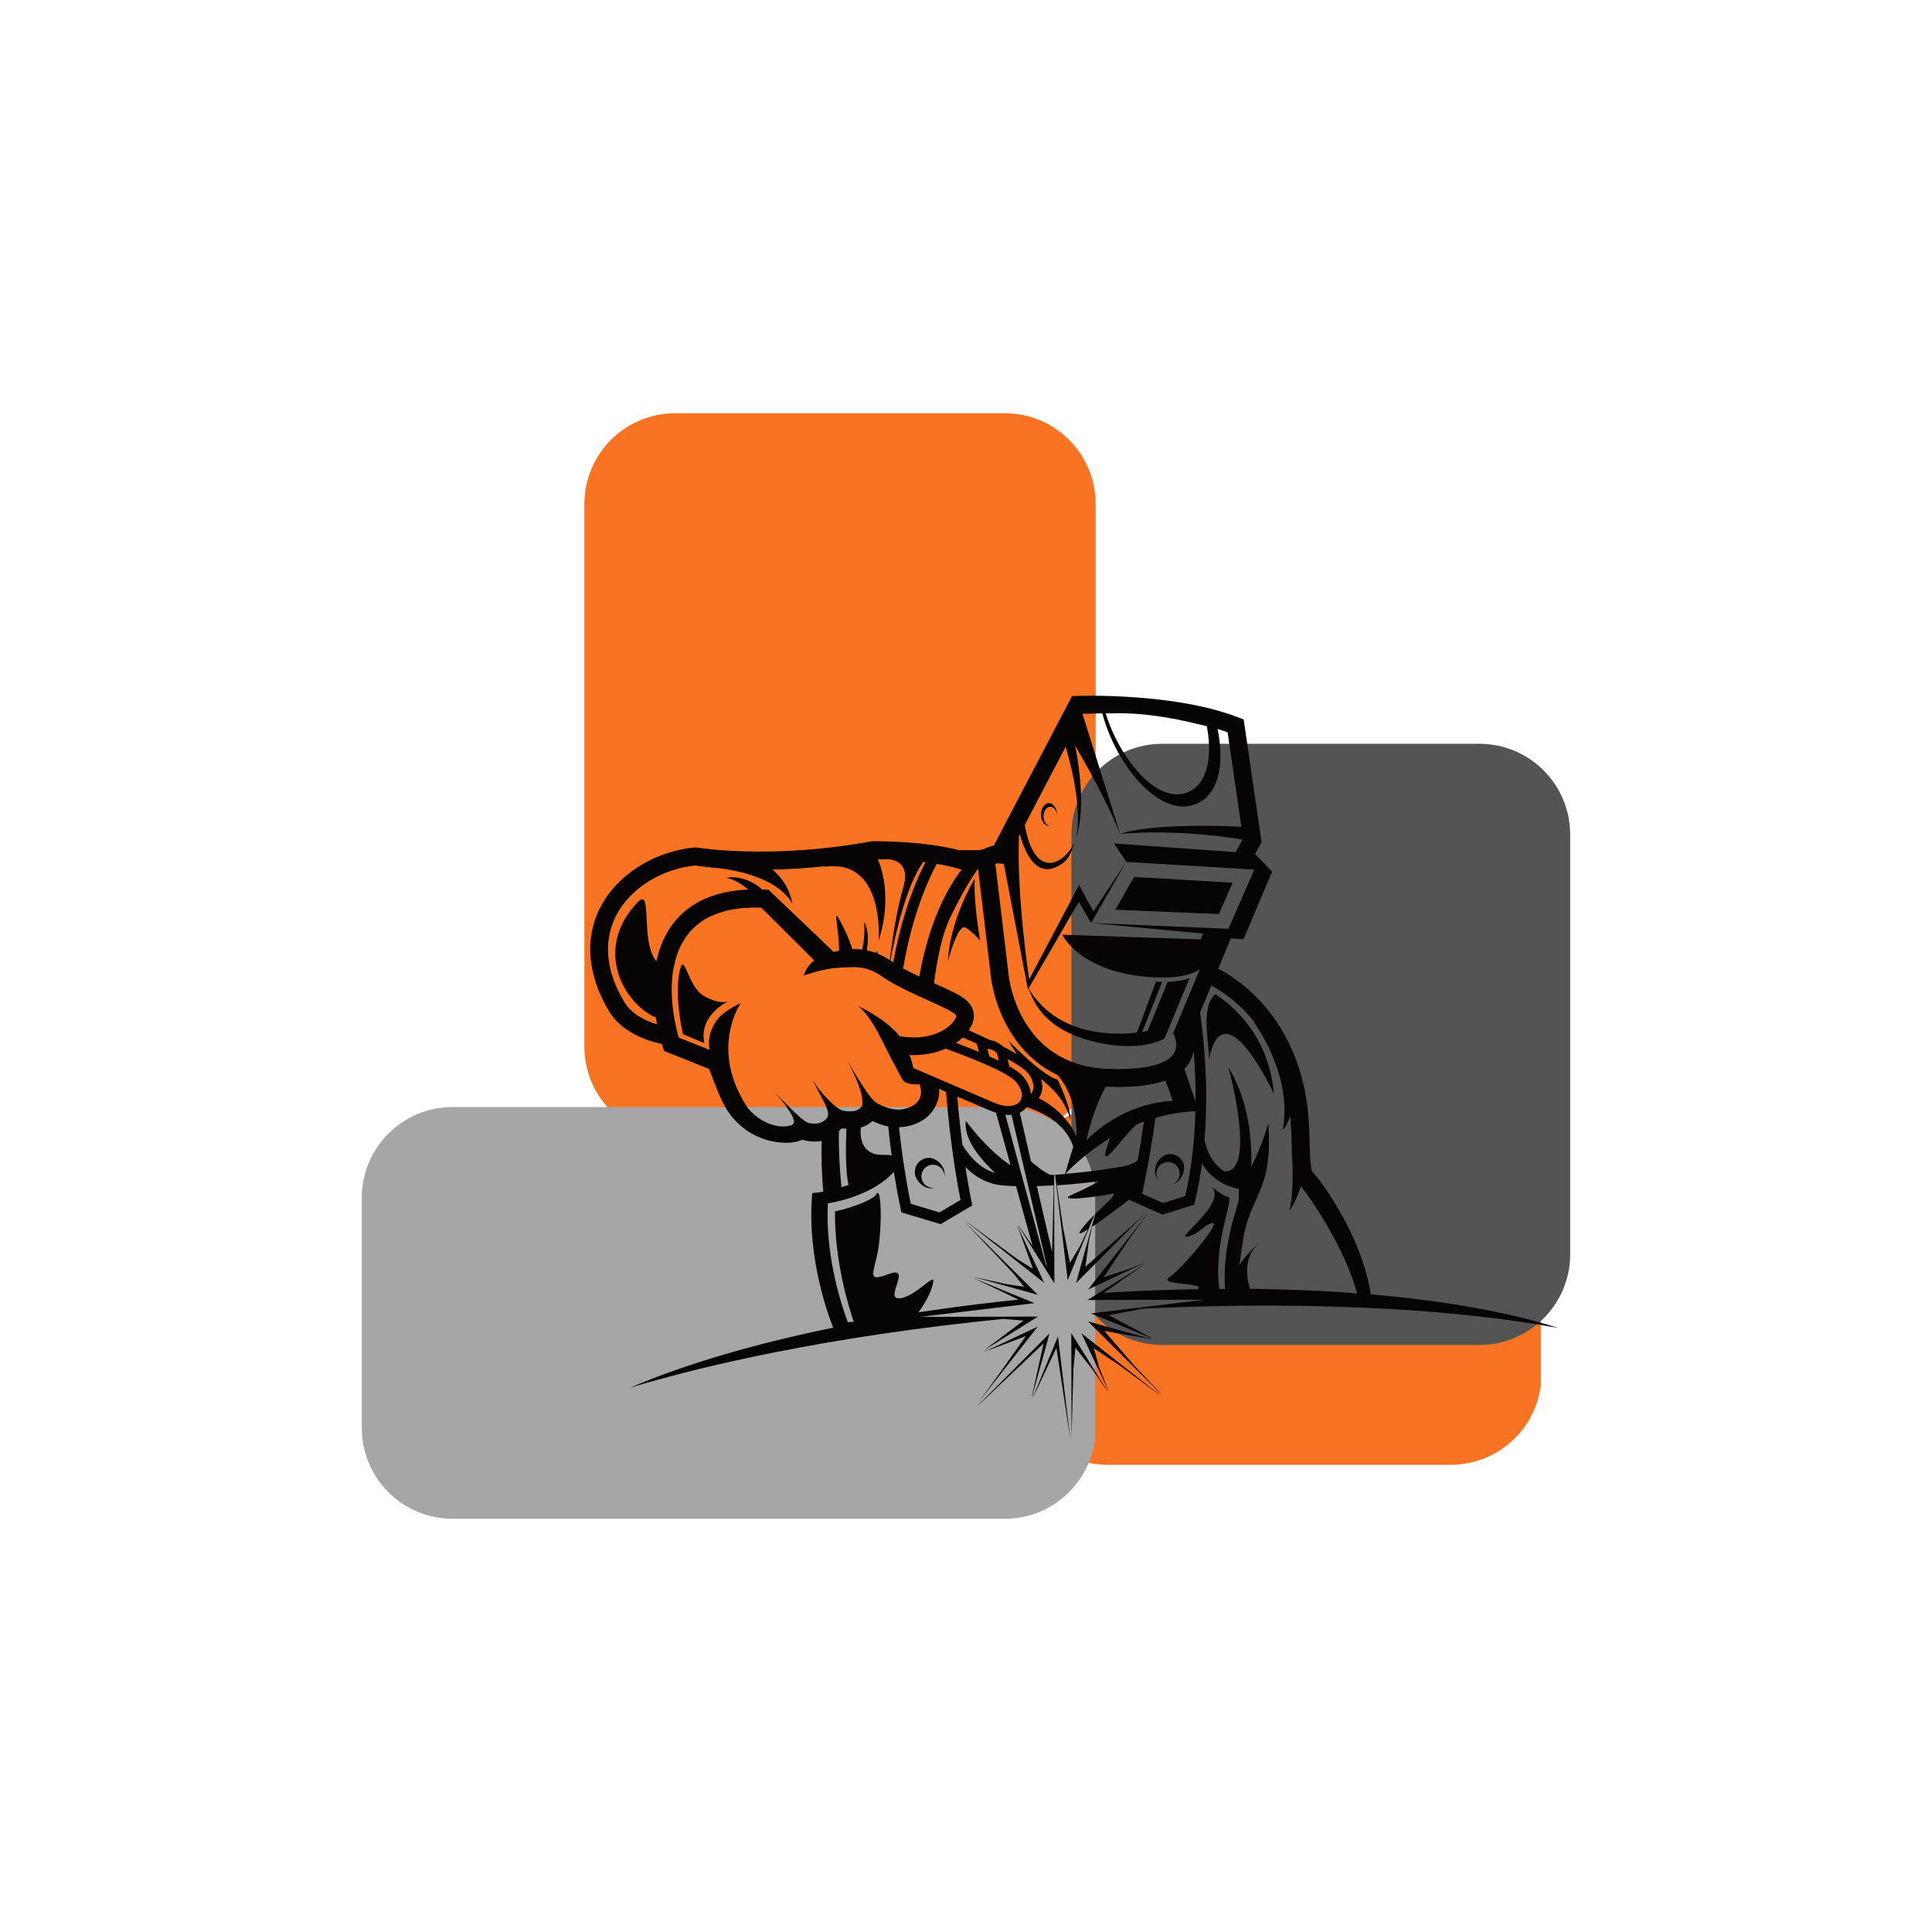 <svg xmlns="http://www.w3.org/2000/svg" xmlns:xlink="http://www.w3.org/1999/xlink" width="1000" zoomAndPan="magnify" viewBox="0 0 750 750" height="1000" preserveAspectRatio="xMidYMid meet" version="1.0"><defs><clipPath id="f77028de03"><path d="M 226.855 160.418 L 425.34 160.418 L 425.34 441.867 L 226.855 441.867 Z M 226.855 160.418 " clip-rule="nonzero"/></clipPath><clipPath id="dfff5b3722"><path d="M 262.105 160.418 L 390.09 160.418 C 409.559 160.418 425.34 176.203 425.34 195.668 L 425.34 406.316 C 425.34 425.781 409.559 441.566 390.09 441.566 L 262.105 441.566 C 242.637 441.566 226.855 425.781 226.855 406.316 L 226.855 195.668 C 226.855 176.203 242.637 160.418 262.105 160.418 Z M 262.105 160.418 " clip-rule="nonzero"/></clipPath><clipPath id="4ce77cc2e6"><path d="M 394.711 429.746 L 598.699 429.746 L 598.699 568.633 L 394.711 568.633 Z M 394.711 429.746 " clip-rule="nonzero"/></clipPath><clipPath id="ca6f349fce"><path d="M 429.961 429.746 L 563.18 429.746 C 582.645 429.746 598.43 445.527 598.43 464.996 L 598.43 533.383 C 598.43 552.852 582.645 568.633 563.18 568.633 L 429.961 568.633 C 410.492 568.633 394.711 552.852 394.711 533.383 L 394.711 464.996 C 394.711 445.527 410.492 429.746 429.961 429.746 Z M 429.961 429.746 " clip-rule="nonzero"/></clipPath><clipPath id="c275d5f46c"><path d="M 415.926 288.742 L 609.547 288.742 L 609.547 522.445 L 415.926 522.445 Z M 415.926 288.742 " clip-rule="nonzero"/></clipPath><clipPath id="b0a02fdab8"><path d="M 451.176 288.742 L 574.297 288.742 C 593.762 288.742 609.547 304.523 609.547 323.992 L 609.547 486.859 C 609.547 506.328 593.762 522.109 574.297 522.109 L 451.176 522.109 C 431.707 522.109 415.926 506.328 415.926 486.859 L 415.926 323.992 C 415.926 304.523 431.707 288.742 451.176 288.742 Z M 451.176 288.742 " clip-rule="nonzero"/></clipPath><clipPath id="155bf1f5ed"><path d="M 140.453 429.746 L 425.785 429.746 L 425.785 589.582 L 140.453 589.582 Z M 140.453 429.746 " clip-rule="nonzero"/></clipPath><clipPath id="8ef2b7b9d7"><path d="M 175.703 429.746 L 390.09 429.746 C 409.559 429.746 425.34 445.527 425.34 464.996 L 425.34 554.332 C 425.34 573.797 409.559 589.582 390.09 589.582 L 175.703 589.582 C 156.238 589.582 140.453 573.797 140.453 554.332 L 140.453 464.996 C 140.453 445.527 156.238 429.746 175.703 429.746 Z M 175.703 429.746 " clip-rule="nonzero"/></clipPath><clipPath id="3199035356"><path d="M 229 270 L 604.855 270 L 604.855 558 L 229 558 Z M 229 270 " clip-rule="nonzero"/></clipPath></defs><g clip-path="url(#f77028de03)"><g clip-path="url(#dfff5b3722)"><path fill="#f87423" d="M 226.855 160.418 L 425.34 160.418 L 425.34 441.867 L 226.855 441.867 Z M 226.855 160.418 " fill-opacity="1" fill-rule="nonzero"/></g></g><g clip-path="url(#4ce77cc2e6)"><g clip-path="url(#ca6f349fce)"><path fill="#f87423" d="M 394.711 429.746 L 598.156 429.746 L 598.156 568.633 L 394.711 568.633 Z M 394.711 429.746 " fill-opacity="1" fill-rule="nonzero"/></g></g><g clip-path="url(#c275d5f46c)"><g clip-path="url(#b0a02fdab8)"><path fill="#545454" d="M 415.926 288.742 L 609.547 288.742 L 609.547 522.445 L 415.926 522.445 Z M 415.926 288.742 " fill-opacity="1" fill-rule="nonzero"/></g></g><g clip-path="url(#155bf1f5ed)"><g clip-path="url(#8ef2b7b9d7)"><path fill="#a6a6a6" d="M 140.453 429.746 L 425.16 429.746 L 425.16 589.582 L 140.453 589.582 Z M 140.453 429.746 " fill-opacity="1" fill-rule="nonzero"/></g></g><g clip-path="url(#3199035356)"><path fill="#060405" d="M 448.797 456.742 C 449.008 457.195 449.285 457.578 449.598 457.961 C 449.492 457.82 449.422 457.684 449.355 457.508 C 448.277 455.25 449.25 452.57 451.508 451.527 C 453.766 450.449 456.438 451.422 457.48 453.684 C 458.559 455.945 457.586 458.621 455.328 459.664 C 455.328 459.664 455.328 459.664 455.293 459.664 C 455.57 459.594 455.848 459.492 456.094 459.352 C 458.836 458.066 460.539 453.926 459.254 451.18 C 457.969 448.434 454.668 447.25 451.957 448.57 C 449.215 449.859 447.477 453.996 448.797 456.742 Z M 430.18 539.676 L 430.25 539.605 L 426.707 530.809 L 424.66 523.402 L 435.008 530.324 L 449.98 541.379 L 450.016 541.312 L 419.797 517.562 Z M 446.055 470.41 L 422.367 500.625 L 444.457 490.195 L 439.141 492.316 L 428.48 495.828 L 438.691 480.457 Z M 470.297 460.465 C 470.195 460.359 470.055 460.254 469.949 460.152 C 469.949 460.152 470.09 460.254 470.297 460.465 Z M 428.723 516.691 L 446.922 519.82 L 446.922 519.785 L 422.367 512.973 L 450.359 540.859 L 450.43 540.754 L 440.289 530.043 Z M 379.957 544.195 L 402.848 514.988 L 381.902 524.863 L 398.227 518.672 L 388.086 533.035 Z M 379.539 545.656 L 379.574 545.727 L 393.227 532.793 L 405.137 521.492 L 402.742 532.234 L 400.555 542.18 L 400.625 542.215 L 407.43 517.629 Z M 394.996 475.938 L 394.926 475.973 L 395.727 477.922 L 401.004 492.559 L 395.379 489.082 L 393.605 487.797 L 378.359 476.562 L 375.199 474.234 L 375.164 474.27 L 405.383 498.02 Z M 381.102 496.383 L 378.289 495.758 L 378.289 495.793 L 402.883 502.645 L 374.887 474.723 L 374.852 474.754 L 377.281 477.293 L 389.508 490.23 L 393.191 494.125 L 397.531 499.516 L 390.793 498.504 Z M 401.039 542.285 L 401.109 542.32 L 405.973 532.027 L 410.105 523.266 L 411.391 531.715 L 415.387 558 L 415.418 558 L 410.695 518.777 Z M 415.977 558 L 416.703 531.402 L 417.469 523.195 L 423.582 530.984 L 429.801 539.953 L 429.867 539.918 L 415.871 517.492 Z M 417.609 326.066 C 417.609 326.102 417.609 326.102 417.609 326.102 C 417.574 326.102 417.609 326.102 417.609 326.066 Z M 409.965 314.07 C 409.863 313.828 409.758 313.586 409.621 313.375 C 409.027 312.402 408.16 311.777 407.223 311.777 C 406.25 311.777 405.383 312.402 404.824 313.375 C 404.688 313.586 404.582 313.828 404.48 314.07 C 404.445 314.211 404.375 314.312 404.34 314.453 C 404.168 314.977 404.098 315.566 404.098 316.191 C 404.098 316.816 404.199 317.375 404.34 317.895 C 404.41 318.176 404.512 318.418 404.617 318.66 C 405.172 319.844 406.145 320.609 407.223 320.609 C 407.328 320.609 407.395 320.609 407.465 320.574 C 406.145 320.398 405.105 318.801 405.105 316.887 C 405.105 314.836 406.285 313.168 407.707 313.168 C 409.062 313.168 410.176 314.629 410.312 316.504 C 410.312 316.402 410.312 316.262 410.312 316.156 C 410.312 315.531 410.211 314.977 410.07 314.453 C 410.07 314.312 410 314.176 409.965 314.07 Z M 417.641 325.93 C 417.641 325.965 417.609 326.031 417.609 326.066 C 417.609 326.031 417.641 325.996 417.641 325.93 Z M 378.43 341.02 C 378.43 341.02 368.703 356.809 368.008 373.148 C 368.008 373.148 371.828 358.059 374.957 360.145 C 378.082 362.23 380.512 365.188 380.512 365.188 C 380.512 365.188 377.734 349.746 378.43 341.02 Z M 440.254 340.43 L 432.961 353.156 L 473.18 354.824 L 478.531 342.652 Z M 360.609 449.477 C 357.59 449.477 355.125 451.945 355.125 454.969 C 355.125 457.996 358.25 461.297 361.27 461.297 C 361.758 461.297 362.242 461.23 362.695 461.09 C 362.52 461.09 362.348 461.125 362.176 461.125 C 359.707 461.125 357.691 459.109 357.691 456.641 C 357.691 454.137 359.707 452.152 362.176 452.152 C 364.641 452.152 366.656 454.172 366.656 456.641 C 366.656 456.641 366.656 456.641 366.656 456.676 C 366.688 456.395 366.723 456.117 366.723 455.805 C 366.793 452.746 363.668 449.477 360.609 449.477 Z M 471.824 385.91 C 465.992 390.883 469.359 404.34 469.324 411.121 C 475.23 382.957 494.508 424.613 494.508 424.613 C 492.664 402.082 478.461 390.258 471.824 385.91 Z M 273.223 386.605 C 266.727 382.887 265.617 368.211 263.742 377.426 C 261.762 387.129 265.094 401.453 265.094 401.453 L 273.43 404.934 C 271.172 394.293 282.012 389.039 282.844 388.66 C 282.461 388.867 279.266 390.051 273.223 386.605 Z M 532.121 502.469 C 528.789 480.145 513.055 458.48 509.512 454.934 C 508.68 453.789 508.539 448.086 508.398 443.945 C 508.227 437.551 508.02 429.621 506.211 421.762 C 499.891 394.465 483.426 381.602 472.938 376.035 L 477.801 364.281 L 482.766 364.598 L 493.848 338.379 L 487.215 331.492 L 489.75 327.008 L 482.801 279.297 L 480.891 278.566 C 455.988 268.867 419.691 270.117 418.164 270.152 L 416.148 270.223 L 385.758 328.293 C 384.09 328.57 382.668 329.23 381.73 329.719 C 381.348 329.719 380.895 329.789 380.375 330.031 L 372.211 330.031 C 369.191 329.23 365.715 328.57 361.828 328.016 C 350.434 326.449 339.457 326.555 339.008 326.555 L 338.695 326.555 L 338.418 326.59 C 299.273 333.789 270.859 329.059 270.582 329.023 L 270.133 328.953 L 269.68 328.988 C 253.773 330.484 239.324 339.734 232.898 352.496 C 226.855 364.492 228.105 378.75 236.441 392.586 C 241.27 400.586 250.645 403.922 256.934 405.281 L 257.801 407.992 L 260.859 409.211 L 275.305 414.98 C 276.66 418.703 278.953 424.855 280.898 428.578 C 285.207 436.82 292.812 442.207 301.809 443.391 C 303.023 443.566 304.168 443.633 305.246 443.633 C 307.746 443.633 309.832 443.184 311.5 442.453 C 312.852 442.871 314.414 443.148 316.117 443.148 C 316.535 443.148 316.984 443.148 317.438 443.113 C 317.992 443.078 318.516 443.008 319 442.902 C 318.758 449.023 319 455.734 319.59 462.586 C 318.062 462.863 317.125 462.969 317.055 462.969 L 315.32 463.176 L 315.18 464.914 C 313.445 489.223 321.883 511.512 323.445 515.406 C 292.359 521.77 265.406 529.766 244.602 538.703 C 261.066 533.766 279.684 529.176 299.934 525.141 C 327.164 519.684 357.414 515.195 389.543 511.996 L 397.324 512.656 L 381.867 524.273 L 402.949 511.094 L 362.867 511.199 L 357.555 511.199 L 362.59 510.57 L 401.629 505.879 L 378.117 496.246 L 378.117 496.281 L 380.027 497.184 L 389.094 501.496 L 395.414 504.52 C 392.773 504.801 390.168 505.078 387.527 505.355 C 376.934 506.539 366.586 507.93 356.547 509.457 C 358.84 506.262 361.793 501.426 362.348 497.289 C 362.73 494.297 355.156 503.547 349.148 504 C 343.105 504.453 354.254 491.238 345.223 494.508 C 337.723 497.219 338.277 496.141 340.363 487.797 C 342.445 479.449 342.445 459.492 340.117 463.664 C 339.98 463.906 339.875 464.184 339.633 464.359 C 334.562 468.078 324.141 470.27 324.141 470.27 C 323.934 490.23 329.906 508.762 331.434 513.145 L 329.109 513.25 C 327.129 508 320.285 488.246 321.363 467.141 C 326.328 466.375 339.25 463.352 346.996 454.969 C 347.758 459.664 348.629 464.465 349.672 469.434 L 349.914 470.652 L 365.195 475.207 L 371.449 471.488 L 371.238 471.277 L 371.48 471.488 L 377.457 467.941 L 377.145 466.48 C 377.109 466.27 376.031 461.266 374.781 453.023 C 378.395 456.742 383.152 459.664 389.301 460.188 C 390.969 460.324 392.668 460.43 394.406 460.465 L 395.934 465.922 L 396.664 468.602 L 398.887 476.633 L 400.832 483.621 L 396.664 477.605 L 395.379 475.766 L 395.309 475.801 L 409.309 498.227 L 409.203 457.648 L 409.203 456.047 C 408.785 456.082 408.336 456.117 407.918 456.117 C 404.723 454.727 402.5 452.746 400.344 450.938 C 400.312 450.902 400.277 450.902 400.242 450.867 L 399.199 446.414 L 396.594 435.078 L 395.863 431.949 C 396.941 431.43 397.879 430.699 398.609 429.762 C 406.527 432.438 414.031 437.098 416.637 445.164 L 413.406 455.77 C 412.156 455.875 410.871 455.945 409.586 456.047 L 409.758 457.648 L 414.48 496.977 L 423.965 473.746 L 424.867 471.555 C 423.027 473.398 421.152 475.383 419.727 477.293 C 418.059 479.555 419.52 479.031 422.297 477.293 L 419.207 483.797 L 415.352 490.23 L 412.676 476.426 L 411.844 470.793 L 410.246 460.152 C 416.254 459.77 422.02 459.145 426.777 458.516 C 424.066 460.012 420.246 461.992 416.289 463.699 C 408.992 466.828 426.812 464.496 431.363 463.453 C 434.594 462.723 429.973 466.516 425.18 471.242 L 424.52 473.609 L 417.711 498.09 L 445.219 470.445 L 441.68 473.781 L 421.359 491.727 L 422.715 481.746 L 423.93 476.25 C 428.863 472.98 436.051 467.453 438.621 465.508 L 438.551 465.855 L 451.266 471.523 L 463.559 467.695 L 463.836 466.551 C 465.02 461.613 465.957 456.641 466.617 451.668 C 467.102 452.5 467.66 453.301 468.285 454.102 C 471.34 457.926 475.613 460.43 480.961 461.578 C 480.926 462.793 480.891 464.395 480.82 466.203 C 478.562 473.852 474.676 485.742 475.543 500.383 C 474.812 500.383 474.082 500.383 473.355 500.383 C 470.855 482.754 479.156 465.09 476.863 464.672 C 474.742 464.289 471.375 461.508 470.262 460.57 C 476.828 466.793 455.676 481.293 460.922 480.074 C 465.434 479.031 466.93 476.008 470.125 474.859 C 475.578 472.879 458.695 492.559 454.32 495.551 C 449.945 498.539 459.703 497.809 464.566 499.199 C 465.434 499.445 465.504 499.895 465.09 500.453 C 460.191 500.523 455.223 500.66 450.223 500.836 C 443.102 501.078 435.879 501.426 428.547 501.879 L 444.594 490.648 L 422.191 504.66 L 462.656 504.555 L 467.59 504.555 L 462.727 505.148 L 423.512 509.875 L 447.027 519.508 L 447.062 519.402 L 430.426 510.535 L 444.004 508 C 478.391 506.328 510.867 506.504 539.973 508.172 C 564.18 509.562 586.062 512.066 604.855 515.508 C 585.75 509.355 560.883 504.938 532.121 502.469 Z M 431.398 276.934 C 443.656 276.48 456.195 278.949 463.734 280.793 C 465.332 281.141 466.93 281.523 468.492 281.906 C 471.27 296.582 467.379 307.254 458.004 308.297 C 446.992 309.48 434.246 293.207 429.207 276.934 C 430.492 276.934 431.363 276.898 431.398 276.934 Z M 363.668 335.352 C 367.246 335.941 370.543 336.707 373.289 337.613 C 368.254 344.148 360.82 356.91 356.859 379.098 C 354.707 378.086 352.555 377.008 350.574 375.934 C 351.129 372.801 351.719 369.883 352.309 367.203 C 356.129 350.27 361.34 339.594 363.668 335.352 Z M 359.258 334.691 C 356.582 339.836 351.895 350.234 348.316 365.953 C 347.934 367.621 347.551 369.395 347.203 371.238 C 347.066 372.004 346.891 372.766 346.754 373.566 C 346.613 373.461 346.473 373.395 346.371 373.289 C 346.23 373.219 346.129 373.113 345.988 373.047 C 345.883 372.977 345.746 372.906 345.641 372.836 C 347.238 364.316 351.547 344.113 358.422 334.586 C 358.699 334.621 358.977 334.656 359.258 334.691 Z M 254.812 373.184 C 248.387 365.465 253.527 344.047 247.59 350.199 C 231.82 366.438 239.738 386.363 252.625 394.047 C 253.285 394.465 253.945 394.707 254.57 394.883 C 254.711 395.855 254.883 396.762 255.023 397.629 C 250.438 396.238 245.191 393.664 242.379 389.008 C 235.223 377.113 234.078 365.57 239.078 355.66 C 244.395 345.09 256.445 337.402 269.887 335.977 C 271.07 336.152 274.266 336.637 279.094 337.02 C 285.207 337.75 300.383 340.395 306.738 349.469 C 307.02 349.852 307.297 350.27 307.539 350.688 C 307.539 350.688 306.879 344.395 301.391 338.934 C 300.941 338.48 300.418 338.031 299.898 337.578 C 306.113 337.438 313.098 337.055 320.773 336.223 L 319.973 336.5 C 338.625 333.789 340.988 352.914 341.16 361.398 C 341.195 363.762 341.055 365.293 341.055 365.293 C 342.965 359.344 343.66 354.023 343.695 349.434 C 343.766 342.203 342.133 336.777 340.812 333.543 C 342.516 333.543 344.25 333.578 346.023 333.648 C 349.219 334.449 352.867 336.848 350.746 344.113 C 348.316 352.461 346.684 362.891 345.781 369.707 C 345.641 370.82 345.504 371.828 345.398 372.734 C 343.871 371.688 342.305 370.855 340.676 370.195 C 340.535 369.117 340.258 368.871 339.945 369.918 C 338.832 369.5 337.688 369.188 336.508 368.941 C 337.133 364.734 337.133 360.527 335.465 357.953 C 335.465 357.953 335.812 361.152 335.289 365.258 C 335.152 366.336 334.941 367.48 334.664 368.629 C 334.316 368.594 333.938 368.523 333.59 368.492 C 333.52 368.492 333.414 368.492 333.344 368.492 C 333.102 368.492 332.895 368.492 332.652 368.457 C 332.27 368.457 331.922 368.422 331.539 368.422 C 331.332 368.422 331.086 368.422 330.879 368.422 C 330.082 365.953 329.039 363.238 327.578 360.32 C 324.977 355 324.488 354.582 324.664 356.84 C 324.836 359.066 325.668 363.832 325.773 369.047 C 325.043 369.219 324.348 369.395 323.691 369.566 L 323.238 369.152 L 317.715 363.867 L 303.371 350.199 L 300.281 347.246 L 298.371 345.402 L 295.973 345.332 C 290.625 340.742 285.727 340.43 283.434 340.566 C 282.566 340.637 282.078 340.777 282.078 340.777 C 285.273 341.543 288.055 343.246 290.449 345.332 C 277.078 345.887 267.074 350.547 260.789 359.207 C 260.199 360.004 259.676 360.805 259.191 361.641 C 257.035 365.293 255.648 369.219 254.812 373.184 Z M 326.641 460.883 C 325.914 453.23 325.496 445.789 325.668 439.184 C 326.016 438.836 326.328 438.453 326.641 438.07 C 327.266 438.105 327.891 438.141 328.586 438.176 C 328.273 445.27 328.203 454.52 329.387 459.977 C 328.449 460.324 327.512 460.602 326.641 460.883 Z M 338.73 447.703 C 334.805 446 333.797 442.105 334.145 437.723 C 335.883 437.234 337.445 436.367 338.73 435.184 C 340.535 436.09 342.586 436.852 344.809 437.27 C 345.156 440.922 345.605 444.711 346.16 448.57 C 344.496 447.98 341.23 448.781 338.73 447.703 Z M 339.945 427.918 C 337.824 426.352 334.352 420.996 329.074 411.957 C 329.074 411.957 336.402 425.379 334.527 429.445 C 333.797 430.488 332.547 431.395 330.461 431.395 C 329.211 431.395 328.273 431.395 327.266 431.152 C 324.418 430.488 317.785 423.641 315.18 418.562 C 319.07 426.91 322.613 431.359 321.152 433.758 C 321.086 433.863 321.051 433.934 321.016 434.035 C 320.113 435.113 318.828 436.02 316.953 436.156 C 316.672 436.191 316.395 436.191 316.117 436.191 C 315.109 436.191 314.277 436.055 313.582 435.844 C 312.75 435.461 311.844 434.801 310.805 433.934 C 310.734 433.828 310.699 433.758 310.699 433.758 C 310.699 433.758 310.699 433.793 310.699 433.828 C 308.27 431.742 305.109 428.438 300.695 423.988 C 300.695 423.988 308.996 432.992 308.129 435.984 C 307.746 437.34 303.648 437.375 302.711 437.234 C 297.328 436.539 293.297 433.656 290.449 430.316 C 287.566 426.039 285.656 421.938 284.441 418.078 C 279.23 401.281 287.566 389.391 287.566 389.391 C 283.469 391.406 281.211 393.004 279.996 394.152 C 279.996 394.117 280.031 394.082 280.031 394.047 C 280.031 394.047 274.09 399.125 275.41 407.539 L 263.496 402.777 C 263.496 402.777 263.496 402.742 263.461 402.672 C 263.461 402.672 263.461 402.672 263.461 402.637 C 263.219 401.871 262.145 398.152 261.414 393.039 C 261.309 392.414 261.238 391.754 261.172 391.094 C 261.137 390.746 261.102 390.434 261.066 390.086 C 261.066 390.086 261.066 390.086 261.066 390.051 C 261.031 389.703 260.996 389.355 260.961 389.008 L 260.961 388.973 C 260.926 388.625 260.891 388.277 260.891 387.93 C 260.891 387.93 260.891 387.895 260.891 387.895 C 260.859 387.547 260.859 387.199 260.824 386.852 C 260.824 386.852 260.824 386.816 260.824 386.816 C 260.789 386.469 260.789 386.121 260.789 385.738 C 260.789 385.738 260.789 385.703 260.789 385.703 C 260.789 385.355 260.789 384.973 260.754 384.625 C 260.754 384.59 260.754 384.59 260.754 384.555 C 260.754 384.207 260.754 383.824 260.754 383.477 C 260.754 383.441 260.754 383.441 260.754 383.406 C 260.754 383.059 260.754 382.676 260.789 382.328 C 260.789 382.297 260.789 382.297 260.789 382.262 C 260.789 381.914 260.824 381.531 260.859 381.184 C 260.859 381.148 260.859 381.113 260.859 381.113 C 260.891 380.766 260.891 380.383 260.926 380.035 C 260.926 380 260.926 379.965 260.926 379.93 C 260.961 379.582 260.996 379.199 261.031 378.852 C 261.031 378.816 261.031 378.781 261.031 378.75 C 261.066 378.402 261.102 378.02 261.172 377.672 C 261.172 377.637 261.172 377.602 261.172 377.566 C 261.203 377.219 261.273 376.871 261.344 376.488 C 261.344 376.453 261.344 376.418 261.379 376.383 C 261.449 376.035 261.484 375.688 261.586 375.34 C 261.586 375.305 261.621 375.27 261.621 375.203 C 261.691 374.855 261.762 374.508 261.863 374.16 C 261.863 374.125 261.898 374.055 261.898 374.02 C 261.969 373.672 262.074 373.324 262.145 372.977 C 262.145 372.941 262.176 372.871 262.176 372.836 C 262.281 372.488 262.352 372.141 262.457 371.828 C 262.457 371.793 262.488 371.723 262.488 371.688 C 262.594 371.34 262.699 371.027 262.801 370.68 C 262.836 370.645 262.836 370.578 262.871 370.508 C 262.977 370.195 263.113 369.848 263.219 369.535 C 263.254 369.5 263.254 369.43 263.289 369.359 C 263.426 369.047 263.566 368.734 263.707 368.387 C 263.742 368.316 263.742 368.281 263.773 368.211 C 263.914 367.898 264.055 367.586 264.227 367.273 C 264.262 367.203 264.297 367.168 264.297 367.098 C 264.434 366.785 264.609 366.473 264.781 366.195 C 264.816 366.125 264.852 366.09 264.887 366.02 C 265.059 365.707 265.234 365.43 265.406 365.152 C 265.441 365.082 265.477 365.047 265.512 364.977 C 265.684 364.699 265.859 364.422 266.066 364.109 C 266.102 364.039 266.137 364.004 266.172 363.934 C 266.379 363.656 266.555 363.379 266.762 363.102 C 266.797 363.031 266.867 362.996 266.902 362.926 C 267.109 362.648 267.316 362.406 267.527 362.125 C 267.594 362.059 267.629 361.988 267.664 361.953 C 267.875 361.711 268.117 361.43 268.324 361.188 C 268.395 361.117 268.43 361.082 268.5 361.016 C 268.742 360.77 268.984 360.527 269.227 360.285 C 269.297 360.215 269.367 360.18 269.438 360.109 C 269.68 359.867 269.922 359.656 270.199 359.414 C 270.27 359.344 270.34 359.309 270.41 359.242 C 270.688 359.031 270.93 358.789 271.207 358.578 C 271.277 358.512 271.383 358.477 271.449 358.406 C 271.73 358.199 272.008 357.988 272.285 357.781 C 272.391 357.711 272.457 357.676 272.562 357.605 C 272.84 357.398 273.152 357.223 273.465 357.016 C 273.57 356.945 273.676 356.91 273.742 356.84 C 274.055 356.668 274.367 356.492 274.68 356.32 C 274.785 356.25 274.891 356.215 274.992 356.145 C 275.305 355.973 275.652 355.797 275.965 355.66 C 276.07 355.625 276.211 355.555 276.312 355.52 C 276.66 355.383 276.973 355.207 277.355 355.066 C 277.496 355.035 277.598 354.965 277.738 354.93 C 278.086 354.789 278.434 354.652 278.816 354.512 C 278.953 354.477 279.094 354.406 279.23 354.371 C 279.613 354.234 279.961 354.129 280.344 354.023 C 280.48 353.988 280.656 353.957 280.793 353.887 C 281.176 353.781 281.559 353.676 281.941 353.574 C 282.113 353.539 282.289 353.504 282.426 353.469 C 282.809 353.363 283.191 353.293 283.609 353.191 C 283.781 353.156 283.988 353.121 284.164 353.086 C 284.547 353.016 284.961 352.945 285.379 352.879 C 285.586 352.844 285.797 352.809 286.004 352.809 C 286.422 352.738 286.805 352.703 287.219 352.633 C 287.465 352.598 287.707 352.598 287.949 352.562 C 288.367 352.531 288.75 352.496 289.164 352.461 C 289.477 352.426 289.789 352.426 290.066 352.426 C 290.449 352.391 290.797 352.391 291.18 352.355 C 291.734 352.32 292.289 352.32 292.883 352.32 C 293.02 352.32 293.16 352.32 293.332 352.32 C 294.062 352.32 294.793 352.32 295.555 352.355 L 316.082 372.836 C 314.52 374.055 312.887 375.898 311.949 378.715 C 311.949 378.715 317.195 376.766 323.309 375.863 C 325.289 375.688 327.754 375.516 330.113 375.445 C 330.289 375.445 330.461 375.445 330.637 375.48 L 330.566 375.445 C 330.914 375.445 331.262 375.445 331.609 375.445 C 334.316 375.445 337.375 376.035 340.465 377.809 C 340.641 377.914 340.777 377.984 340.918 378.086 C 341.02 378.156 341.125 378.227 341.23 378.262 C 341.508 378.434 341.785 378.609 342.027 378.816 C 349.012 383.789 360.957 388.414 367.176 391.543 C 369.641 392.797 371.203 393.77 371.203 394.465 C 371.203 396.238 365.961 402.742 354.742 402.742 C 353.039 402.742 351.199 402.566 349.254 402.254 C 344.945 396.828 337.445 392.691 334.316 391.129 C 333.414 390.676 332.859 390.434 332.859 390.434 C 335.465 391.961 338.52 396.691 340.918 400.969 C 340.918 400.969 340.918 400.969 340.918 401.004 C 341.02 401.176 341.09 401.352 341.195 401.559 C 341.23 401.594 341.23 401.664 341.266 401.734 C 341.367 401.941 341.473 402.148 341.613 402.395 C 341.613 402.395 341.613 402.43 341.648 402.43 C 341.926 402.949 342.238 403.574 342.551 404.203 C 342.551 404.203 342.551 404.238 342.586 404.238 C 342.793 404.688 343.035 405.141 343.277 405.629 C 343.418 405.871 343.523 406.113 343.625 406.324 C 343.625 406.324 343.66 406.359 343.66 406.395 C 344.008 407.09 344.391 407.816 344.773 408.582 C 344.773 408.617 344.809 408.617 344.809 408.617 C 344.945 408.93 345.121 409.211 345.258 409.523 C 345.258 409.523 345.258 409.523 345.258 409.559 C 345.398 409.836 345.535 410.113 345.676 410.391 C 345.711 410.426 345.711 410.461 345.746 410.496 C 345.883 410.738 346.023 411.016 346.129 411.262 C 346.16 411.297 346.16 411.363 346.195 411.398 C 346.336 411.645 346.441 411.887 346.578 412.094 C 346.613 412.164 346.648 412.234 346.684 412.305 C 346.789 412.512 346.891 412.723 347.031 412.93 C 347.066 413 347.102 413.105 347.168 413.172 C 347.273 413.383 347.379 413.555 347.48 413.766 C 347.516 413.832 347.586 413.938 347.621 414.008 C 347.727 414.184 347.793 414.355 347.898 414.531 C 347.934 414.633 348.004 414.738 348.039 414.809 C 348.141 414.98 348.211 415.121 348.281 415.293 C 348.316 415.398 348.387 415.469 348.418 415.574 C 348.453 415.641 348.523 415.746 348.559 415.816 C 348.594 415.887 348.629 415.957 348.664 416.023 C 348.699 416.129 348.766 416.199 348.801 416.305 C 348.871 416.441 348.941 416.547 349.012 416.684 C 349.043 416.789 349.113 416.895 349.184 416.965 C 349.254 417.066 349.324 417.207 349.355 417.312 C 349.391 417.414 349.461 417.484 349.496 417.59 C 349.566 417.695 349.602 417.797 349.672 417.902 C 349.703 417.973 349.773 418.078 349.809 418.145 C 349.844 418.25 349.914 418.32 349.949 418.391 C 349.984 418.457 350.016 418.527 350.086 418.598 C 350.121 418.668 350.191 418.773 350.227 418.84 C 350.262 418.875 350.297 418.945 350.328 419.016 C 350.363 419.086 350.434 419.152 350.469 419.223 C 350.504 419.258 350.504 419.293 350.539 419.328 C 350.574 419.363 350.609 419.434 350.641 419.469 C 350.641 419.5 350.676 419.535 350.711 419.535 C 351.719 420.789 354.465 420.961 355.957 420.961 C 356.547 420.961 356.965 420.926 356.965 420.926 C 356.965 420.926 360.09 427.883 351.754 430.316 C 350.676 430.629 349.637 430.77 348.594 430.77 C 345.293 430.664 342.273 429.344 339.945 427.918 Z M 364.711 470.652 L 353.559 467.312 C 352.832 463.801 352.207 460.359 351.648 456.988 C 350.504 450.242 349.637 443.773 349.012 437.582 C 350.574 437.551 352.137 437.305 353.629 436.887 C 359.43 435.184 362.07 431.777 363.25 429.238 C 364.641 426.215 364.742 424.094 364.465 422.668 C 365.266 423.016 366.098 423.363 366.898 423.711 C 367 423.746 367.105 423.812 367.246 423.848 C 368.879 444.609 371.898 460.984 372.871 465.82 Z M 374.957 435.082 C 373.844 442.383 381.383 450.762 386.277 455.316 C 380.477 453.613 376.379 449.023 373.637 444.469 C 372.906 438.941 372.176 432.609 371.621 425.727 C 371.898 425.832 372.176 425.969 372.453 426.074 L 372.387 426.215 L 372.766 426.18 C 377.562 428.23 381.902 430.109 384.855 431.324 C 385.48 431.566 386.07 431.812 386.66 431.984 L 388.848 439.844 L 391.629 449.93 L 392.289 452.363 C 382.387 445.688 374.957 435.082 374.957 435.082 Z M 409.062 460.152 L 408.785 472.148 L 408.543 481.848 L 408.438 486.09 L 407.742 483.102 L 405.555 473.609 L 402.5 460.43 C 404.688 460.395 406.91 460.289 409.062 460.152 Z M 406.391 491.445 L 406.008 490.891 L 390.273 432.75 C 390.656 432.785 391.07 432.82 391.453 432.82 C 391.871 432.82 392.289 432.785 392.668 432.75 Z M 395.969 427.465 C 394.719 429.168 391.418 430.387 386.141 428.16 C 380.305 425.691 368.703 420.684 359.5 416.719 C 359.5 416.719 359.43 416.684 359.359 416.652 C 357.66 415.922 356.062 415.227 354.566 414.598 C 354.359 413.73 354.117 412.723 353.871 411.816 C 353.629 410.914 353.352 410.113 353.074 409.559 C 353.594 409.59 354.117 409.59 354.672 409.59 C 359.465 409.59 363.633 408.617 367.07 407.09 C 379.227 411.469 391.523 416.582 394.441 420.059 C 394.789 420.477 395.102 420.895 395.379 421.309 C 396.871 423.641 397.117 425.898 395.969 427.465 Z M 380.027 408.34 C 377.145 407.156 374.121 405.977 371.137 404.863 C 372.109 404.203 372.977 403.473 373.738 402.742 C 375.648 403.574 377.527 404.41 379.367 405.246 L 379.191 405.348 Z M 383.328 407.191 C 384.195 407.121 385.48 407.402 387.043 408.863 L 387.738 411.781 C 386.59 411.227 385.375 410.668 384.09 410.078 Z M 400.344 424.406 C 400.277 424.473 400.242 424.543 400.172 424.613 C 400.031 422.387 398.992 420.059 397.117 417.832 C 396.074 416.617 394.199 415.293 391.801 413.902 L 391.176 411.121 C 395.137 413.312 398.121 415.328 399.305 416.93 C 401.387 419.781 401.805 422.633 400.344 424.406 Z M 412.711 433.375 C 412.434 433.098 412.156 432.785 411.875 432.508 C 409.305 429.934 406.32 427.883 403.262 426.281 C 403.297 426.246 403.332 426.18 403.367 426.109 C 403.75 425.551 404.062 424.926 404.27 424.266 C 404.547 423.395 404.688 422.492 404.652 421.52 C 404.617 420.648 404.445 419.746 404.168 418.84 C 408.926 422.945 413.195 426.664 415.594 434.801 C 415.594 429.238 410.559 419.086 410.559 419.086 C 404.652 417.695 391.453 403.922 391.453 403.922 C 392.531 405.941 393.641 407.68 394.789 409.242 C 393.262 408.34 391.523 407.367 389.719 406.426 C 389.578 406.359 389.406 406.254 389.266 406.184 C 387.562 404.652 385.898 403.992 384.438 403.785 C 381.73 402.496 378.914 401.211 376.102 399.961 C 377.387 398.047 378.047 396.133 378.047 394.359 C 378.047 389.355 373.426 386.918 371.238 385.738 C 371.031 385.633 370.824 385.527 370.613 385.426 C 370.613 385.355 370.613 385.285 370.613 385.215 C 370.578 385.25 370.543 385.32 370.512 385.355 C 368.496 384.348 366.062 383.234 363.285 381.98 C 363.078 381.879 362.832 381.773 362.59 381.668 C 363.738 372.699 365.543 363.102 368.945 356.043 C 373.531 346.48 377.422 340.359 379.68 337.23 L 384.715 379.547 C 384.75 379.965 385.863 389.91 391.941 400.098 C 395.551 406.148 401.352 412.965 410.559 417.348 C 418.789 426.699 417.887 441.164 417.887 441.164 C 417.887 441.129 417.852 441.098 417.816 441.027 C 417.609 440.539 417.398 440.086 417.156 439.637 C 415.906 437.305 414.414 435.219 412.711 433.375 Z M 436.191 452.746 C 435.738 452.848 435.219 452.918 434.629 453.023 C 432.473 453.406 429.488 453.855 426.012 454.344 C 422.332 454.832 418.094 455.316 413.613 455.664 C 414.934 454.207 421.184 447.738 430.945 441.793 C 429.488 445.582 427.578 451.25 430.875 447.945 C 433.586 445.234 437.371 440.121 441.191 436.539 C 442.129 436.156 443.102 435.742 444.074 435.395 C 443.277 440.957 442.406 446.137 441.645 450.484 C 440.254 451.527 438.449 452.328 436.191 452.746 Z M 421.809 442.555 C 421.809 442.555 421.809 442.52 421.809 442.52 C 421.949 441.824 423.859 432.02 429.176 421.867 C 429.488 421.867 429.766 421.902 430.078 421.902 C 431.43 421.938 432.75 421.973 434 421.973 C 435.113 421.973 436.191 421.938 437.266 421.902 C 443.379 421.691 448.418 420.895 452.375 419.469 C 453.59 422.457 454.633 425.273 455.152 427.324 C 439.422 428.301 428.27 436.227 421.809 442.555 Z M 461.199 459.145 C 460.852 460.883 460.504 462.586 460.086 464.324 L 451.543 467 L 443.379 463.387 C 444.316 459.109 446.68 447.633 448.555 433.969 C 448.625 433.969 448.66 433.934 448.695 433.934 C 453.453 432.543 458.594 431.602 464.047 431.395 C 463.836 440.297 462.969 449.754 461.199 459.145 Z M 464.117 427.707 C 462.484 422.91 461.094 418.738 459.773 414.945 C 460.641 414.043 461.406 413.07 461.996 411.992 C 462.727 410.637 463.145 409.242 463.387 407.852 C 463.871 414.008 464.184 420.684 464.117 427.707 Z M 455.434 401.039 C 455.328 401.105 455.223 401.211 455.152 401.281 L 455.711 401.523 C 456.301 402.984 456.785 404.828 456.543 406.637 C 456.508 406.984 456.438 407.332 456.301 407.68 C 456.16 408.027 456.059 408.34 455.883 408.688 C 455.676 409.07 455.363 409.523 454.945 409.973 C 452.586 412.477 446.367 415.469 430.32 414.945 C 395.797 413.801 391.766 380.277 391.594 378.816 L 388.121 349.746 L 386.383 335.316 C 386.801 335.211 387.215 335.145 387.598 335.18 L 389.684 335.352 L 399.059 384.172 L 399.305 383.789 C 400.727 386.988 403.957 400.41 427.508 405 C 428.203 405.141 428.863 405.246 429.52 405.348 C 429.695 405.383 429.832 405.383 429.973 405.418 C 430.633 405.523 431.258 405.629 431.883 405.695 C 431.918 405.695 431.988 405.695 432.023 405.695 C 432.613 405.766 433.168 405.836 433.723 405.871 C 433.863 405.871 434 405.906 434.141 405.906 C 434.73 405.941 435.285 406.012 435.844 406.043 C 435.914 406.043 435.98 406.043 436.051 406.043 C 436.539 406.078 437.023 406.078 437.512 406.078 C 437.613 406.078 437.754 406.078 437.855 406.078 C 438.379 406.078 438.898 406.078 439.387 406.078 C 439.453 406.078 439.559 406.078 439.629 406.078 C 440.082 406.078 440.496 406.043 440.949 406.012 C 441.051 406.012 441.121 406.012 441.227 406.012 C 441.711 405.977 442.164 405.941 442.617 405.871 C 442.684 405.871 442.754 405.871 442.824 405.836 C 443.242 405.801 443.621 405.73 444.004 405.664 C 444.074 405.664 444.145 405.664 444.215 405.629 C 444.629 405.559 445.047 405.488 445.465 405.418 C 445.535 405.418 445.566 405.383 445.637 405.383 C 446.02 405.316 446.402 405.211 446.75 405.141 C 446.785 405.141 446.816 405.141 446.852 405.105 C 447.234 405 447.617 404.898 447.965 404.793 C 448 404.793 448.035 404.758 448.102 404.758 C 448.832 404.551 449.527 404.305 450.152 404.062 C 450.188 404.062 450.188 404.027 450.223 404.027 C 450.883 403.785 451.473 403.508 452.027 403.227 L 461.754 379.793 C 459.531 380.523 456.754 381.043 453.277 381.184 L 445.5 400.203 C 445.5 400.203 444.734 400.375 443.379 400.586 L 451.16 381.219 C 450.359 381.219 449.562 381.148 448.762 381.043 L 441.332 400.863 C 432.195 401.906 410.418 402.254 399.305 383.688 L 417.641 352.078 L 418.859 350.199 L 419.031 350.41 L 418.895 350.234 L 423.582 358.301 L 437.129 334.656 L 424.449 353.816 L 418.895 343.559 L 399.512 380.242 C 399.34 379.098 394.648 347.836 395.551 324.539 L 395.898 323.875 C 397.949 331.457 402.883 342.621 413.059 334.691 C 415.074 333.09 416.184 330.066 417.156 326.973 C 413.473 334.898 401.875 342.586 397.809 320.262 L 413.684 289.902 C 420.629 313.48 418.059 324.398 417.645 325.895 C 421.254 314.766 419.344 299.363 417.363 289.418 C 421.531 296.613 429.867 311.395 434.836 323.738 C 434.836 323.738 433.934 320.852 432.578 316.469 L 420.281 277.316 L 420.422 277.074 C 420.492 277.074 420.559 277.074 420.629 277.074 C 421.672 277.074 425.18 277.004 427.922 276.934 C 427.957 277.039 427.992 277.176 428.027 277.281 C 432.891 295.504 447.723 314.523 460.711 312.992 C 471.617 311.742 476.098 299.535 472.66 283.02 C 473.285 283.191 473.91 283.402 474.328 283.504 C 474.328 283.504 474.363 283.504 474.363 283.504 C 474.641 283.574 474.812 283.645 474.848 283.645 C 474.848 283.645 474.848 283.645 474.848 283.68 C 475.438 283.852 475.992 284.062 476.551 284.27 L 481.898 320.922 C 445.43 319.32 434.871 323.703 434.871 323.703 C 438.066 323.461 441.191 323.32 444.215 323.215 C 461.301 322.801 475.473 324.746 482.387 325.93 L 479.641 330.797 L 432.473 327.422 L 437.199 334.586 L 483.703 337.367 L 486.934 337.578 L 478.355 357.156 L 478.32 357.258 L 476.863 360.562 L 423.617 358.301 L 467 362.406 L 466.129 364.664 L 412.363 362.855 C 412.363 362.855 419.484 378.02 448.207 379.41 C 450.359 379.512 452.305 379.512 454.113 379.41 C 454.461 379.375 454.809 379.375 455.121 379.34 C 455.434 379.305 455.781 379.27 456.094 379.234 C 456.094 379.234 456.094 379.234 456.125 379.234 C 456.438 379.199 456.754 379.164 457.031 379.129 C 457.031 379.129 457.031 379.129 457.066 379.129 C 457.344 379.098 457.656 379.062 457.934 378.992 C 457.934 378.992 457.969 378.992 457.969 378.992 C 458.246 378.957 458.523 378.887 458.766 378.852 C 458.766 378.852 458.801 378.852 458.801 378.852 C 459.078 378.816 459.32 378.75 459.566 378.68 C 459.566 378.68 459.602 378.68 459.602 378.68 C 459.844 378.609 460.086 378.574 460.328 378.504 C 460.328 378.504 460.363 378.504 460.363 378.504 C 460.605 378.434 460.816 378.367 461.059 378.332 C 461.059 378.332 461.094 378.332 461.094 378.332 C 461.336 378.262 461.547 378.191 461.754 378.121 C 461.754 378.121 461.789 378.121 461.789 378.121 C 461.996 378.055 462.203 377.984 462.414 377.914 C 462.414 377.914 462.449 377.914 462.449 377.914 C 462.656 377.844 462.863 377.773 463.039 377.672 C 463.039 377.672 463.074 377.672 463.074 377.672 C 463.281 377.602 463.457 377.496 463.629 377.426 C 463.629 377.426 463.664 377.426 463.664 377.426 C 463.836 377.355 464.012 377.254 464.219 377.184 C 464.219 377.184 464.219 377.184 464.254 377.184 C 464.43 377.078 464.602 377.008 464.773 376.906 C 464.949 376.801 465.121 376.73 465.262 376.629 C 465.434 376.523 465.574 376.418 465.746 376.312 Z M 519.688 501.566 C 514.445 501.219 509.059 500.973 503.605 500.766 C 499.125 500.594 494.609 500.488 489.992 500.383 C 488.395 500.348 486.797 500.348 485.199 500.312 C 483.566 494.75 483.148 487.691 488.602 482.648 C 487.18 483.902 483.809 487.102 481.133 490.961 C 481.656 486.926 482.316 482.613 483.047 478.441 C 487.004 462.133 493.984 461.09 492.387 436.055 C 492.387 436.055 489.574 445.719 485.719 452.848 C 486.066 443.426 485.059 427.707 476.863 414.25 C 476.863 414.25 488.117 455.387 475.301 454.727 C 472.035 452.605 470.055 449.684 468.875 446.797 C 468.25 445.305 467.867 443.809 467.59 442.453 C 469.152 423.605 467.656 405.73 465.887 393.039 L 470.227 382.574 C 475.16 385.285 481.551 389.84 487.281 397.18 C 487.109 397.074 486.969 396.969 486.797 396.898 C 486.797 396.898 501.035 415.922 498.293 436.438 C 498.188 437.168 498.086 437.898 497.945 438.66 C 497.945 438.66 499.578 437.203 500.898 433.34 C 501.246 437.203 501.348 440.957 501.418 444.227 C 501.453 445.859 501.488 447.391 501.559 448.781 C 501.629 450.031 501.695 451.18 501.801 452.258 C 501.836 455.109 501.801 458.168 501.695 461.055 C 501.523 464.602 501.176 467.871 500.48 469.992 C 500.48 469.992 500.969 469.438 501.73 468.148 C 502.602 466.652 503.816 464.219 504.996 460.5 C 508.367 464.531 522.258 484.598 526.809 502.156 C 524.516 501.879 522.121 501.703 519.688 501.566 Z M 489.02 482.301 C 489.125 482.23 489.191 482.129 489.297 482.059 C 489.297 482.059 489.191 482.164 489.02 482.301 Z M 488.637 482.648 C 488.777 482.543 488.879 482.406 489.02 482.301 C 488.914 482.406 488.777 482.512 488.637 482.648 Z M 488.637 482.648 " fill-opacity="1" fill-rule="nonzero"/></g></svg>